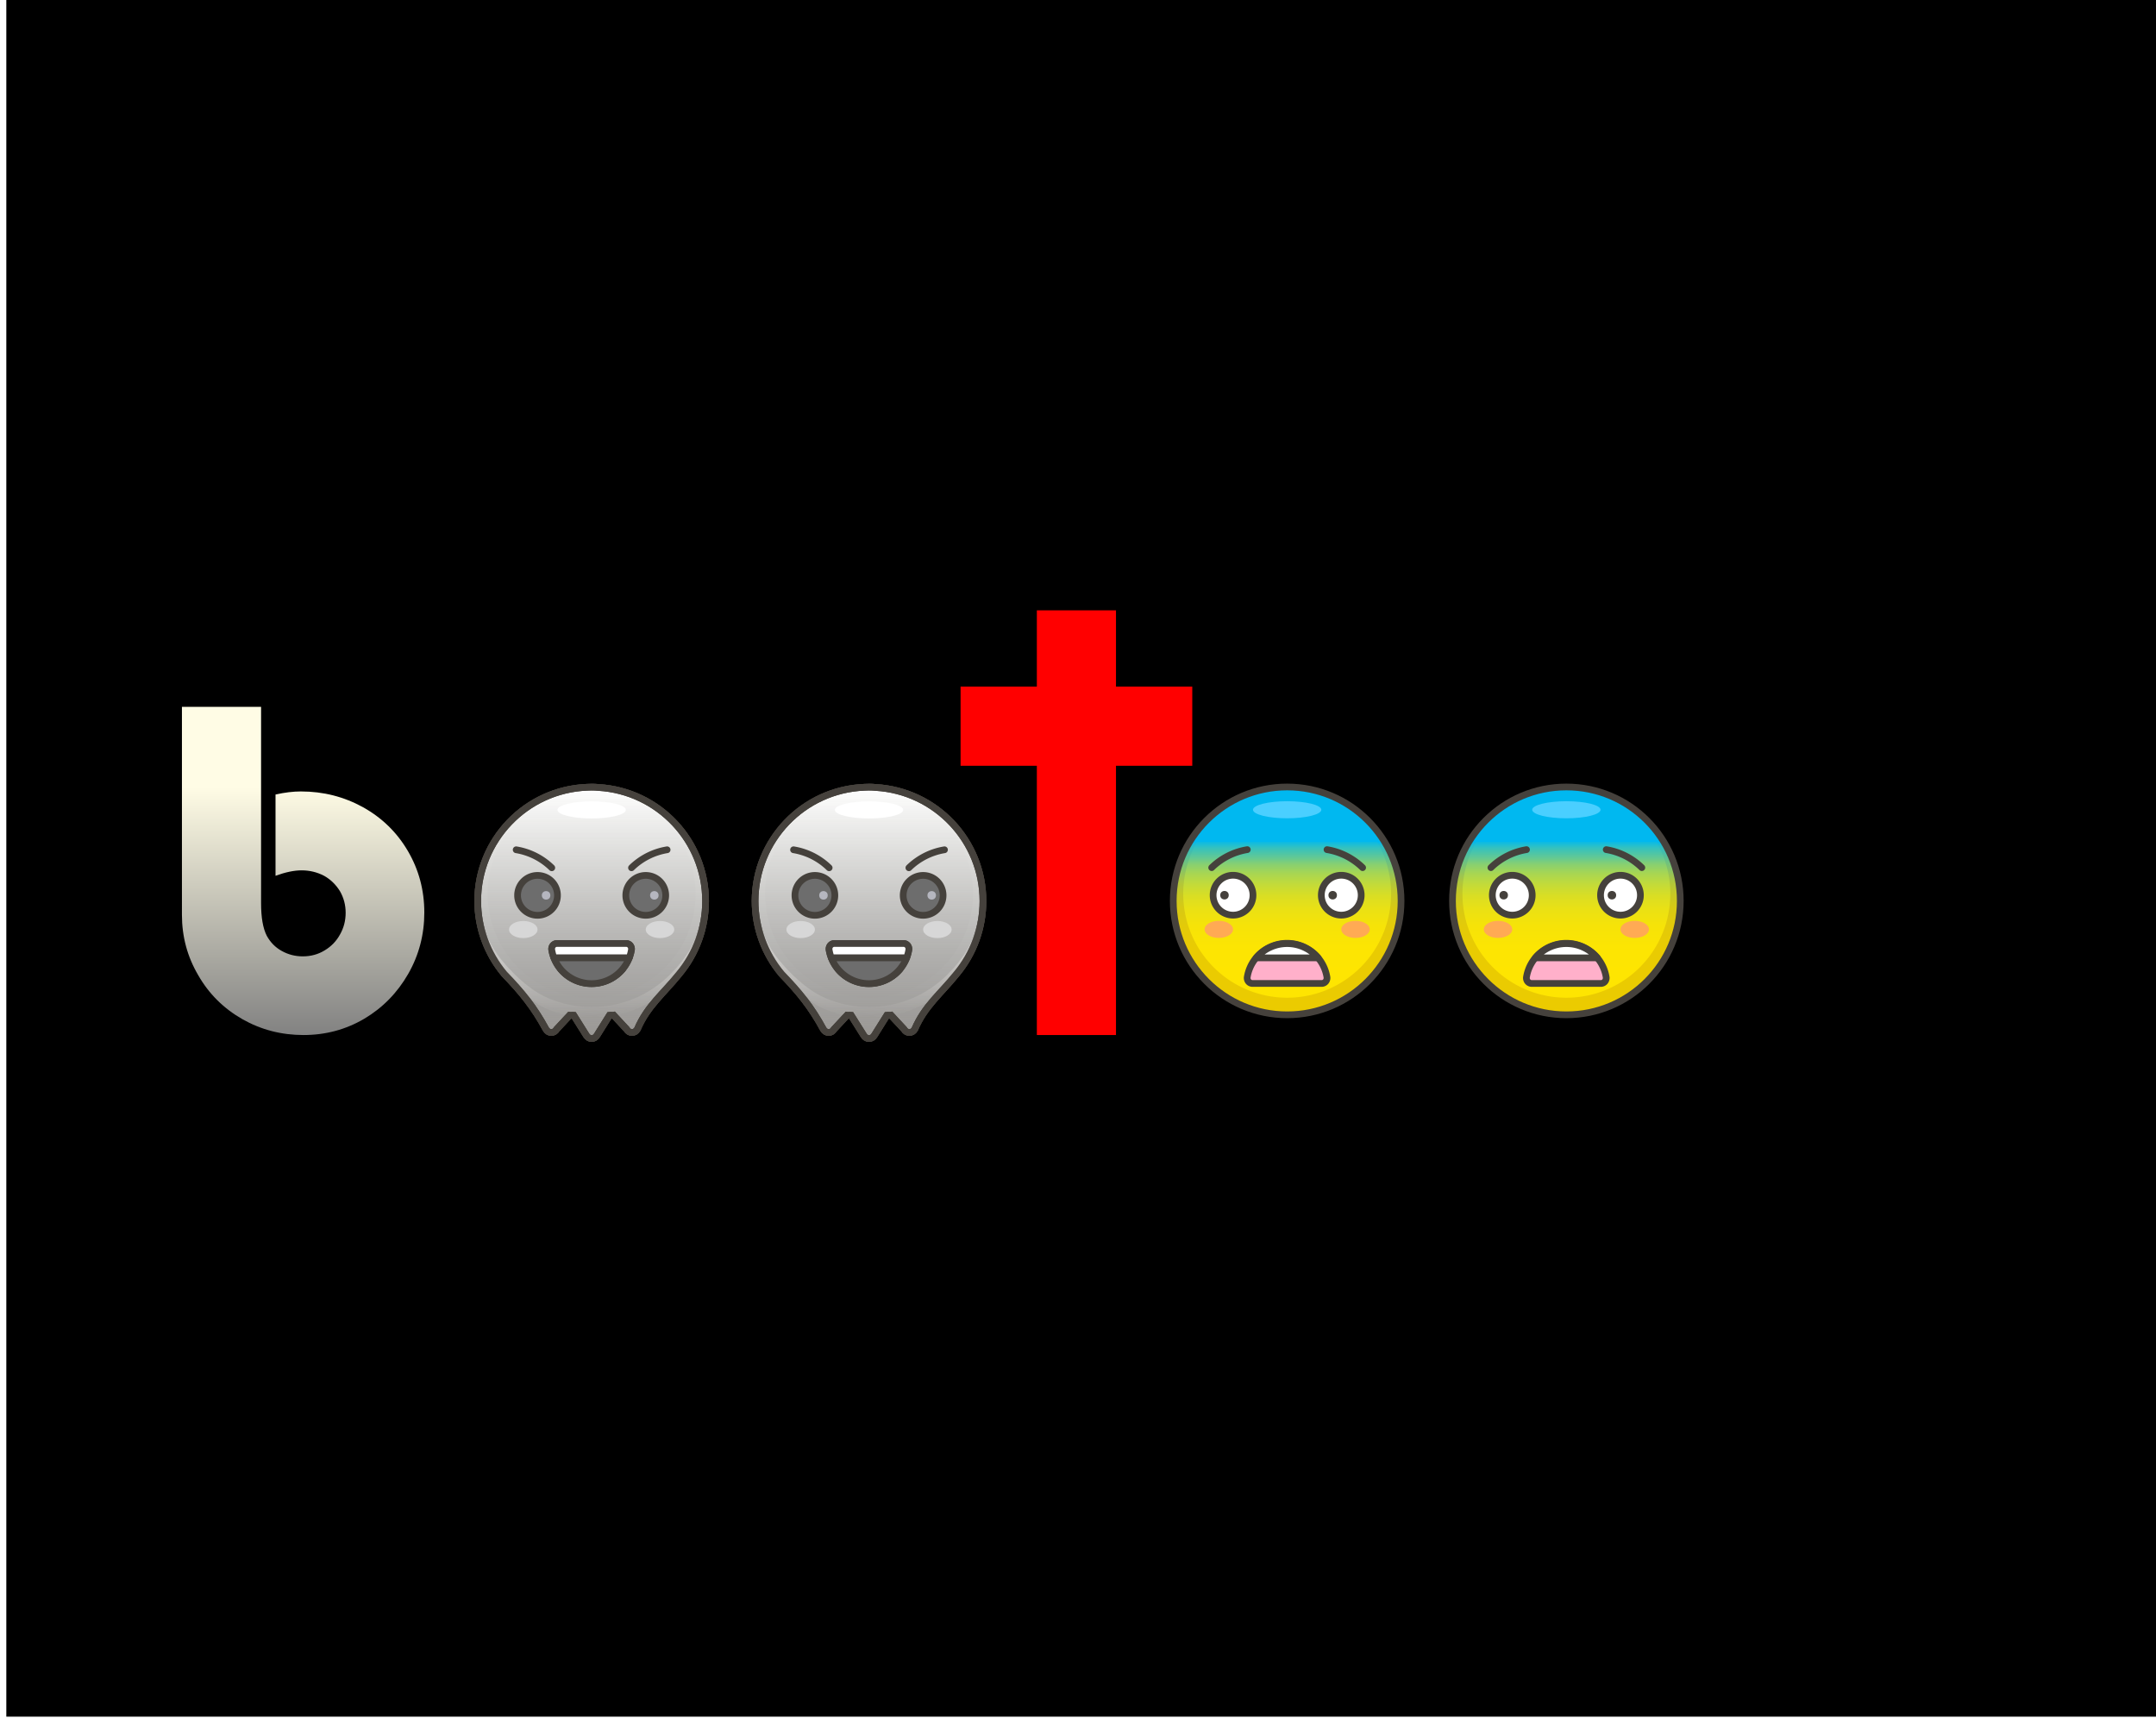 <?xml version="1.0" encoding="UTF-8" standalone="no"?>
<svg
   xmlns:dc="http://purl.org/dc/elements/1.1/"
   xmlns:cc="http://creativecommons.org/ns#"
   xmlns:rdf="http://www.w3.org/1999/02/22-rdf-syntax-ns#"
   xmlns:svg="http://www.w3.org/2000/svg"
   xmlns="http://www.w3.org/2000/svg"
   xmlns:xlink="http://www.w3.org/1999/xlink"
   xmlns:sodipodi="http://sodipodi.sourceforge.net/DTD/sodipodi-0.dtd"
   xmlns:inkscape="http://www.inkscape.org/namespaces/inkscape"
   viewBox="0 0 1280 1024"
   version="1.1"
   id="svg86"
   sodipodi:docname="bootoob_poster.svg"
   inkscape:version="0.92.4 (5da689c313, 2019-01-14)"
   inkscape:export-filename="C:\Users\jarod\Documents\GitHub\HS_dev_site\art\svg\bootoob_poster.png"
   inkscape:export-xdpi="300"
   inkscape:export-ydpi="300"
   width="1280"
   height="1024">
  <sodipodi:namedview
     pagecolor="#ffffff"
     bordercolor="#666666"
     borderopacity="1"
     objecttolerance="10"
     gridtolerance="10"
     guidetolerance="10"
     inkscape:pageopacity="0"
     inkscape:pageshadow="2"
     inkscape:window-width="1600"
     inkscape:window-height="837"
     id="namedview88"
     showgrid="false"
     inkscape:zoom="1.0660694"
     inkscape:cx="681.8139"
     inkscape:cy="498.40679"
     inkscape:window-x="-8"
     inkscape:window-y="-8"
     inkscape:window-maximized="1"
     inkscape:current-layer="layer1"
     inkscape:snap-smooth-nodes="true"
     inkscape:object-paths="true"
     inkscape:snap-intersection-paths="true"
     inkscape:snap-global="false" />
  <defs
     id="defs52">
    <linearGradient
       id="linearGradient4126"
       inkscape:collect="always">
      <stop
         id="stop4122"
         offset="0"
         style="stop-color:#ffffff;stop-opacity:1" />
      <stop
         id="stop4124"
         offset="1"
         style="stop-color:#808080;stop-opacity:0.502" />
    </linearGradient>
    <linearGradient
       id="linearGradient4120"
       inkscape:collect="always">
      <stop
         id="stop4116"
         offset="0"
         style="stop-color:#ffffff;stop-opacity:1" />
      <stop
         id="stop4118"
         offset="1"
         style="stop-color:#808080;stop-opacity:0.502" />
    </linearGradient>
    <linearGradient
       id="linearGradient4108"
       inkscape:collect="always">
      <stop
         id="stop4104"
         offset="0"
         style="stop-color:#fffce5;stop-opacity:1" />
      <stop
         id="stop4106"
         offset="1"
         style="stop-color:#808080;stop-opacity:1" />
    </linearGradient>
    <linearGradient
       inkscape:collect="always"
       id="linearGradient2920">
      <stop
         style="stop-color:#dedcd9;stop-opacity:1;"
         offset="0"
         id="stop2916" />
      <stop
         style="stop-color:#dedcd9;stop-opacity:0;"
         offset="1"
         id="stop2918" />
    </linearGradient>
    <linearGradient
       inkscape:collect="always"
       id="linearGradient1984">
      <stop
         style="stop-color:#fffce5;stop-opacity:1"
         offset="0"
         id="stop1980" />
      <stop
         style="stop-color:#c4c4c4;stop-opacity:0"
         offset="1"
         id="stop1982" />
    </linearGradient>
    <style
       id="style2">.cls-4{fill:none}.cls-4,.cls-7{stroke:#45413c;stroke-linecap:round;stroke-linejoin:round}.cls-6{fill:#ffaa54}.cls-7{fill:#fff}</style>
    <linearGradient
       id="linear-gradient"
       x1="24"
       y1="41.5"
       x2="24"
       y2="1.5"
       gradientUnits="userSpaceOnUse">
      <stop
         offset="0"
         stop-color="#ffe500"
         id="stop4" />
      <stop
         offset=".28"
         stop-color="#fde502"
         id="stop6" />
      <stop
         offset=".39"
         stop-color="#f6e308"
         id="stop8" />
      <stop
         offset=".46"
         stop-color="#ebe113"
         id="stop10" />
      <stop
         offset=".52"
         stop-color="#dade23"
         id="stop12" />
      <stop
         offset=".57"
         stop-color="#c4db38"
         id="stop14" />
      <stop
         offset=".62"
         stop-color="#a8d652"
         id="stop16" />
      <stop
         offset=".66"
         stop-color="#88d070"
         id="stop18" />
      <stop
         offset=".69"
         stop-color="#62c994"
         id="stop20" />
      <stop
         offset=".73"
         stop-color="#37c2bc"
         id="stop22" />
      <stop
         offset=".76"
         stop-color="#09bae7"
         id="stop24" />
      <stop
         offset=".76"
         stop-color="#00b8f0"
         id="stop26" />
    </linearGradient>
    <linearGradient
       id="linear-gradient-2"
       x1="24"
       y1="41.5"
       x2="24"
       y2="1.5"
       gradientUnits="userSpaceOnUse">
      <stop
         offset="0"
         stop-color="#ebcb00"
         id="stop29" />
      <stop
         offset=".29"
         stop-color="#e9cb02"
         id="stop31" />
      <stop
         offset=".39"
         stop-color="#e3ca09"
         id="stop33" />
      <stop
         offset=".47"
         stop-color="#d7c914"
         id="stop35" />
      <stop
         offset=".53"
         stop-color="#c6c825"
         id="stop37" />
      <stop
         offset=".58"
         stop-color="#b1c63b"
         id="stop39" />
      <stop
         offset=".62"
         stop-color="#96c457"
         id="stop41" />
      <stop
         offset=".66"
         stop-color="#76c277"
         id="stop43" />
      <stop
         offset=".7"
         stop-color="#51bf9d"
         id="stop45" />
      <stop
         offset=".74"
         stop-color="#29bbc6"
         id="stop47" />
      <stop
         offset=".76"
         stop-color="#00b8f0"
         id="stop49" />
    </linearGradient>
    <linearGradient
       gradientTransform="translate(-413.766,-361.533)"
       inkscape:collect="always"
       xlink:href="#linearGradient1984"
       id="linearGradient1986-1"
       x1="493.531"
       y1="361.533"
       x2="493.531"
       y2="521.064"
       gradientUnits="userSpaceOnUse" />
    <linearGradient
       inkscape:collect="always"
       xlink:href="#linearGradient1984"
       id="linearGradient2283"
       gradientUnits="userSpaceOnUse"
       x1="493.531"
       y1="361.533"
       x2="493.531"
       y2="537.561" />
    <linearGradient
       id="linear-gradient-7"
       x1="24"
       y1="41.5"
       x2="24"
       y2="1.5"
       gradientUnits="userSpaceOnUse">
      <stop
         offset="0"
         stop-color="#ffe500"
         id="stop4-8" />
      <stop
         offset=".28"
         stop-color="#fde502"
         id="stop6-5" />
      <stop
         offset=".39"
         stop-color="#f6e308"
         id="stop8-0" />
      <stop
         offset=".46"
         stop-color="#ebe113"
         id="stop10-6" />
      <stop
         offset=".52"
         stop-color="#dade23"
         id="stop12-3" />
      <stop
         offset=".57"
         stop-color="#c4db38"
         id="stop14-0" />
      <stop
         offset=".62"
         stop-color="#a8d652"
         id="stop16-2" />
      <stop
         offset=".66"
         stop-color="#88d070"
         id="stop18-7" />
      <stop
         offset=".69"
         stop-color="#62c994"
         id="stop20-9" />
      <stop
         offset=".73"
         stop-color="#37c2bc"
         id="stop22-4" />
      <stop
         offset=".76"
         stop-color="#09bae7"
         id="stop24-6" />
      <stop
         offset=".76"
         stop-color="#00b8f0"
         id="stop26-9" />
    </linearGradient>
    <linearGradient
       id="linear-gradient-2-9"
       x1="24"
       y1="41.5"
       x2="24"
       y2="1.5"
       gradientUnits="userSpaceOnUse">
      <stop
         offset="0"
         stop-color="#ebcb00"
         id="stop29-6" />
      <stop
         offset=".29"
         stop-color="#e9cb02"
         id="stop31-1" />
      <stop
         offset=".39"
         stop-color="#e3ca09"
         id="stop33-4" />
      <stop
         offset=".47"
         stop-color="#d7c914"
         id="stop35-1" />
      <stop
         offset=".53"
         stop-color="#c6c825"
         id="stop37-6" />
      <stop
         offset=".58"
         stop-color="#b1c63b"
         id="stop39-4" />
      <stop
         offset=".62"
         stop-color="#96c457"
         id="stop41-2" />
      <stop
         offset=".66"
         stop-color="#76c277"
         id="stop43-6" />
      <stop
         offset=".7"
         stop-color="#51bf9d"
         id="stop45-8" />
      <stop
         offset=".74"
         stop-color="#29bbc6"
         id="stop47-3" />
      <stop
         offset=".76"
         stop-color="#00b8f0"
         id="stop49-9" />
    </linearGradient>
    <linearGradient
       inkscape:collect="always"
       xlink:href="#linear-gradient-2-9"
       id="linearGradient1017"
       gradientUnits="userSpaceOnUse"
       x1="24"
       y1="41.5"
       x2="24"
       y2="1.5"
       gradientTransform="matrix(3.381,0,0,3.381,848.794,462.096)" />
    <linearGradient
       inkscape:collect="always"
       xlink:href="#linear-gradient-7"
       id="linearGradient1015"
       gradientUnits="userSpaceOnUse"
       x1="24"
       y1="41.5"
       x2="24"
       y2="1.5"
       gradientTransform="matrix(3.381,0,0,3.381,848.794,462.096)" />
    <linearGradient
       inkscape:collect="always"
       xlink:href="#linear-gradient-2-9"
       id="linearGradient1021"
       gradientUnits="userSpaceOnUse"
       x1="24"
       y1="41.5"
       x2="24"
       y2="1.5"
       gradientTransform="matrix(3.381,0,0,3.381,683.025,462.096)" />
    <linearGradient
       inkscape:collect="always"
       xlink:href="#linear-gradient-7"
       id="linearGradient1019"
       gradientUnits="userSpaceOnUse"
       x1="24"
       y1="41.5"
       x2="24"
       y2="1.5"
       gradientTransform="matrix(3.381,0,0,3.381,683.025,462.096)" />
    <linearGradient
       inkscape:collect="always"
       xlink:href="#linearGradient1984"
       id="linearGradient3237"
       gradientUnits="userSpaceOnUse"
       x1="493.531"
       y1="361.533"
       x2="493.531"
       y2="521.064" />
    <linearGradient
       inkscape:collect="always"
       xlink:href="#linearGradient1984"
       id="linearGradient3239"
       gradientUnits="userSpaceOnUse"
       x1="493.531"
       y1="361.533"
       x2="493.531"
       y2="521.064" />
    <linearGradient
       inkscape:collect="always"
       xlink:href="#linearGradient4126"
       id="linearGradient3241"
       gradientUnits="userSpaceOnUse"
       x1="493.531"
       y1="361.533"
       x2="493.531"
       y2="537.561" />
    <linearGradient
       inkscape:collect="always"
       xlink:href="#linearGradient2920"
       id="linearGradient3243"
       gradientUnits="userSpaceOnUse"
       x1="492.317"
       y1="481.182"
       x2="493.531"
       y2="523.059" />
    <linearGradient
       inkscape:collect="always"
       xlink:href="#linearGradient1984"
       id="linearGradient3329"
       gradientUnits="userSpaceOnUse"
       x1="493.531"
       y1="361.533"
       x2="493.531"
       y2="521.064" />
    <linearGradient
       inkscape:collect="always"
       xlink:href="#linearGradient1984"
       id="linearGradient3331"
       gradientUnits="userSpaceOnUse"
       x1="493.531"
       y1="361.533"
       x2="493.531"
       y2="521.064" />
    <linearGradient
       inkscape:collect="always"
       xlink:href="#linearGradient4120"
       id="linearGradient3333"
       gradientUnits="userSpaceOnUse"
       x1="493.531"
       y1="361.533"
       x2="493.531"
       y2="537.561" />
    <linearGradient
       inkscape:collect="always"
       xlink:href="#linearGradient2920"
       id="linearGradient3335"
       gradientUnits="userSpaceOnUse"
       x1="492.317"
       y1="481.182"
       x2="493.531"
       y2="523.059" />
    <linearGradient
       gradientTransform="matrix(0.848,0,0,0.848,-235.261,160.664)"
       inkscape:collect="always"
       xlink:href="#linearGradient4108"
       id="linearGradient3333-6"
       gradientUnits="userSpaceOnUse"
       x1="493.531"
       y1="361.533"
       x2="493.531"
       y2="537.561" />
    <linearGradient
       gradientTransform="matrix(0.848,0,0,0.848,-348.791,-304.509)"
       inkscape:collect="always"
       xlink:href="#linearGradient1984"
       id="linearGradient3333-6-6"
       gradientUnits="userSpaceOnUse"
       x1="493.531"
       y1="361.533"
       x2="493.531"
       y2="537.561" />
    <linearGradient
       inkscape:collect="always"
       xlink:href="#linear-gradient-7"
       id="linearGradient1015-4"
       gradientUnits="userSpaceOnUse"
       x1="24"
       y1="41.5"
       x2="24"
       y2="1.5"
       gradientTransform="matrix(3.381,0,0,3.381,-13.525,-5.072)" />
    <filter
       inkscape:label="Combined Lighting"
       inkscape:menu="Bevels"
       inkscape:menu-tooltip="Basic specular bevel to use for building textures"
       style="color-interpolation-filters:sRGB;"
       id="filter4254">
      <feGaussianBlur
         stdDeviation="6"
         in="SourceGraphic"
         result="result0"
         id="feGaussianBlur4236" />
      <feDiffuseLighting
         lighting-color="rgb(255,255,255)"
         diffuseConstant="1"
         surfaceScale="4"
         result="result5"
         id="feDiffuseLighting4240">
        <feDistantLight
           elevation="45"
           azimuth="235"
           id="feDistantLight4238" />
      </feDiffuseLighting>
      <feComposite
         k1="1.4"
         in2="SourceGraphic"
         in="result5"
         result="fbSourceGraphic"
         operator="arithmetic"
         id="feComposite4242" />
      <feGaussianBlur
         result="result0"
         in="fbSourceGraphic"
         stdDeviation="6"
         id="feGaussianBlur4244" />
      <feSpecularLighting
         specularExponent="25"
         specularConstant="1"
         surfaceScale="4"
         lighting-color="rgb(255,255,255)"
         result="result1"
         in="result0"
         id="feSpecularLighting4248">
        <feDistantLight
           azimuth="235"
           elevation="45"
           id="feDistantLight4246" />
      </feSpecularLighting>
      <feComposite
         k3="1"
         k2="1"
         operator="arithmetic"
         in="fbSourceGraphic"
         in2="result1"
         result="result4"
         id="feComposite4250" />
      <feComposite
         operator="in"
         result="result2"
         in2="SourceGraphic"
         in="result4"
         id="feComposite4252" />
    </filter>
    <filter
       inkscape:label="Combined Lighting"
       inkscape:menu="Bevels"
       inkscape:menu-tooltip="Basic specular bevel to use for building textures"
       style="color-interpolation-filters:sRGB;"
       id="filter4274">
      <feGaussianBlur
         stdDeviation="6"
         in="SourceGraphic"
         result="result0"
         id="feGaussianBlur4256" />
      <feDiffuseLighting
         lighting-color="rgb(255,255,255)"
         diffuseConstant="1"
         surfaceScale="4"
         result="result5"
         id="feDiffuseLighting4260">
        <feDistantLight
           elevation="45"
           azimuth="235"
           id="feDistantLight4258" />
      </feDiffuseLighting>
      <feComposite
         k1="1.4"
         in2="SourceGraphic"
         in="result5"
         result="fbSourceGraphic"
         operator="arithmetic"
         id="feComposite4262" />
      <feGaussianBlur
         result="result0"
         in="fbSourceGraphic"
         stdDeviation="6"
         id="feGaussianBlur4264" />
      <feSpecularLighting
         specularExponent="25"
         specularConstant="1"
         surfaceScale="4"
         lighting-color="rgb(255,255,255)"
         result="result1"
         in="result0"
         id="feSpecularLighting4268">
        <feDistantLight
           azimuth="235"
           elevation="45"
           id="feDistantLight4266" />
      </feSpecularLighting>
      <feComposite
         k3="1"
         k2="1"
         operator="arithmetic"
         in="fbSourceGraphic"
         in2="result1"
         result="result4"
         id="feComposite4270" />
      <feComposite
         operator="in"
         result="result2"
         in2="SourceGraphic"
         in="result4"
         id="feComposite4272" />
    </filter>
    <filter
       inkscape:label="Combined Lighting"
       inkscape:menu="Bevels"
       inkscape:menu-tooltip="Basic specular bevel to use for building textures"
       style="color-interpolation-filters:sRGB;"
       id="filter4294">
      <feGaussianBlur
         stdDeviation="6"
         in="SourceGraphic"
         result="result0"
         id="feGaussianBlur4276" />
      <feDiffuseLighting
         lighting-color="rgb(255,255,255)"
         diffuseConstant="1"
         surfaceScale="4"
         result="result5"
         id="feDiffuseLighting4280">
        <feDistantLight
           elevation="45"
           azimuth="235"
           id="feDistantLight4278" />
      </feDiffuseLighting>
      <feComposite
         k1="1.4"
         in2="SourceGraphic"
         in="result5"
         result="fbSourceGraphic"
         operator="arithmetic"
         id="feComposite4282" />
      <feGaussianBlur
         result="result0"
         in="fbSourceGraphic"
         stdDeviation="6"
         id="feGaussianBlur4284" />
      <feSpecularLighting
         specularExponent="25"
         specularConstant="1"
         surfaceScale="4"
         lighting-color="rgb(255,255,255)"
         result="result1"
         in="result0"
         id="feSpecularLighting4288">
        <feDistantLight
           azimuth="235"
           elevation="45"
           id="feDistantLight4286" />
      </feSpecularLighting>
      <feComposite
         k3="1"
         k2="1"
         operator="arithmetic"
         in="fbSourceGraphic"
         in2="result1"
         result="result4"
         id="feComposite4290" />
      <feComposite
         operator="in"
         result="result2"
         in2="SourceGraphic"
         in="result4"
         id="feComposite4292" />
    </filter>
    <filter
       inkscape:label="Combined Lighting"
       inkscape:menu="Bevels"
       inkscape:menu-tooltip="Basic specular bevel to use for building textures"
       style="color-interpolation-filters:sRGB;"
       id="filter4635">
      <feGaussianBlur
         stdDeviation="6"
         in="SourceGraphic"
         result="result0"
         id="feGaussianBlur4617" />
      <feDiffuseLighting
         lighting-color="rgb(255,255,255)"
         diffuseConstant="1"
         surfaceScale="4"
         result="result5"
         id="feDiffuseLighting4621">
        <feDistantLight
           elevation="45"
           azimuth="235"
           id="feDistantLight4619" />
      </feDiffuseLighting>
      <feComposite
         k1="1.4"
         in2="SourceGraphic"
         in="result5"
         result="fbSourceGraphic"
         operator="arithmetic"
         id="feComposite4623" />
      <feGaussianBlur
         result="result0"
         in="fbSourceGraphic"
         stdDeviation="6"
         id="feGaussianBlur4625" />
      <feSpecularLighting
         specularExponent="25"
         specularConstant="1"
         surfaceScale="4"
         lighting-color="rgb(255,255,255)"
         result="result1"
         in="result0"
         id="feSpecularLighting4629">
        <feDistantLight
           azimuth="235"
           elevation="45"
           id="feDistantLight4627" />
      </feSpecularLighting>
      <feComposite
         k3="1"
         k2="1"
         operator="arithmetic"
         in="fbSourceGraphic"
         in2="result1"
         result="result4"
         id="feComposite4631" />
      <feComposite
         operator="in"
         result="result2"
         in2="SourceGraphic"
         in="result4"
         id="feComposite4633" />
    </filter>
    <filter
       inkscape:label="Combined Lighting"
       inkscape:menu="Bevels"
       inkscape:menu-tooltip="Basic specular bevel to use for building textures"
       style="color-interpolation-filters:sRGB;"
       id="filter4655">
      <feGaussianBlur
         stdDeviation="6"
         in="SourceGraphic"
         result="result0"
         id="feGaussianBlur4637" />
      <feDiffuseLighting
         lighting-color="rgb(255,255,255)"
         diffuseConstant="1"
         surfaceScale="4"
         result="result5"
         id="feDiffuseLighting4641">
        <feDistantLight
           elevation="45"
           azimuth="235"
           id="feDistantLight4639" />
      </feDiffuseLighting>
      <feComposite
         k1="1.4"
         in2="SourceGraphic"
         in="result5"
         result="fbSourceGraphic"
         operator="arithmetic"
         id="feComposite4643" />
      <feGaussianBlur
         result="result0"
         in="fbSourceGraphic"
         stdDeviation="6"
         id="feGaussianBlur4645" />
      <feSpecularLighting
         specularExponent="25"
         specularConstant="1"
         surfaceScale="4"
         lighting-color="rgb(255,255,255)"
         result="result1"
         in="result0"
         id="feSpecularLighting4649">
        <feDistantLight
           azimuth="235"
           elevation="45"
           id="feDistantLight4647" />
      </feSpecularLighting>
      <feComposite
         k3="1"
         k2="1"
         operator="arithmetic"
         in="fbSourceGraphic"
         in2="result1"
         result="result4"
         id="feComposite4651" />
      <feComposite
         operator="in"
         result="result2"
         in2="SourceGraphic"
         in="result4"
         id="feComposite4653" />
    </filter>
    <filter
       inkscape:label="Combined Lighting"
       inkscape:menu="Bevels"
       inkscape:menu-tooltip="Basic specular bevel to use for building textures"
       style="color-interpolation-filters:sRGB;"
       id="filter4675">
      <feGaussianBlur
         stdDeviation="6"
         in="SourceGraphic"
         result="result0"
         id="feGaussianBlur4657" />
      <feDiffuseLighting
         lighting-color="rgb(255,255,255)"
         diffuseConstant="1"
         surfaceScale="4"
         result="result5"
         id="feDiffuseLighting4661">
        <feDistantLight
           elevation="45"
           azimuth="235"
           id="feDistantLight4659" />
      </feDiffuseLighting>
      <feComposite
         k1="1.4"
         in2="SourceGraphic"
         in="result5"
         result="fbSourceGraphic"
         operator="arithmetic"
         id="feComposite4663" />
      <feGaussianBlur
         result="result0"
         in="fbSourceGraphic"
         stdDeviation="6"
         id="feGaussianBlur4665" />
      <feSpecularLighting
         specularExponent="25"
         specularConstant="1"
         surfaceScale="4"
         lighting-color="rgb(255,255,255)"
         result="result1"
         in="result0"
         id="feSpecularLighting4669">
        <feDistantLight
           azimuth="235"
           elevation="45"
           id="feDistantLight4667" />
      </feSpecularLighting>
      <feComposite
         k3="1"
         k2="1"
         operator="arithmetic"
         in="fbSourceGraphic"
         in2="result1"
         result="result4"
         id="feComposite4671" />
      <feComposite
         operator="in"
         result="result2"
         in2="SourceGraphic"
         in="result4"
         id="feComposite4673" />
    </filter>
    <filter
       inkscape:label="Combined Lighting"
       inkscape:menu="Bevels"
       inkscape:menu-tooltip="Basic specular bevel to use for building textures"
       style="color-interpolation-filters:sRGB;"
       id="filter4695">
      <feGaussianBlur
         stdDeviation="6"
         in="SourceGraphic"
         result="result0"
         id="feGaussianBlur4677" />
      <feDiffuseLighting
         lighting-color="rgb(255,255,255)"
         diffuseConstant="1"
         surfaceScale="4"
         result="result5"
         id="feDiffuseLighting4681">
        <feDistantLight
           elevation="45"
           azimuth="235"
           id="feDistantLight4679" />
      </feDiffuseLighting>
      <feComposite
         k1="1.4"
         in2="SourceGraphic"
         in="result5"
         result="fbSourceGraphic"
         operator="arithmetic"
         id="feComposite4683" />
      <feGaussianBlur
         result="result0"
         in="fbSourceGraphic"
         stdDeviation="6"
         id="feGaussianBlur4685" />
      <feSpecularLighting
         specularExponent="25"
         specularConstant="1"
         surfaceScale="4"
         lighting-color="rgb(255,255,255)"
         result="result1"
         in="result0"
         id="feSpecularLighting4689">
        <feDistantLight
           azimuth="235"
           elevation="45"
           id="feDistantLight4687" />
      </feSpecularLighting>
      <feComposite
         k3="1"
         k2="1"
         operator="arithmetic"
         in="fbSourceGraphic"
         in2="result1"
         result="result4"
         id="feComposite4691" />
      <feComposite
         operator="in"
         result="result2"
         in2="SourceGraphic"
         in="result4"
         id="feComposite4693" />
    </filter>
  </defs>
  <path
     sodipodi:nodetypes="ccccc"
     inkscape:connector-curvature="0"
     id="path1844-7"
     d="m 2195.351,-467.82 h -229.796 v 55.416 h 229.796 z"
     style="font-style:normal;font-variant:normal;font-weight:normal;font-stretch:normal;font-size:186.667px;line-height:1;font-family:'Pump Demi Bold LET';-inkscape-font-specification:'Pump Demi Bold LET';letter-spacing:0px;word-spacing:0px;fill:#45413c;fill-opacity:1;stroke:none;stroke-width:1.82" />
  <g
     inkscape:groupmode="layer"
     id="layer1"
     inkscape:label="BG">
    <path
       sodipodi:nodetypes="ccccc"
       inkscape:connector-curvature="0"
       id="path1844-7-4"
       d="M 1283.752,-4.952 H 3.752 V 1019.048 H 1283.752 Z"
       style="font-style:normal;font-variant:normal;font-weight:normal;font-stretch:normal;font-size:186.667px;line-height:1;font-family:'Pump Demi Bold LET';-inkscape-font-specification:'Pump Demi Bold LET';letter-spacing:0px;word-spacing:0px;fill:#000000;fill-opacity:1;stroke:none;stroke-width:18.468" />
  </g>
  <g
     inkscape:groupmode="layer"
     id="layer2"
     inkscape:label="Logo">
    <circle
       class="cls-4"
       cx="763.052"
       cy="534.792"
       r="67.624"
       id="circle3621"
       style="fill:#ac9393;fill-opacity:1;stroke:none;stroke-width:40;stroke-linecap:round;stroke-linejoin:round;stroke-miterlimit:4;stroke-dasharray:none" />
    <circle
       style="fill:#ac9393;fill-opacity:1;stroke:none;stroke-width:40;stroke-linecap:round;stroke-linejoin:round;stroke-miterlimit:4;stroke-dasharray:none"
       id="circle60-6"
       r="67.624"
       cy="534.792"
       cx="350.056"
       class="cls-4" />
    <circle
       class="cls-4"
       cx="516.948"
       cy="534.792"
       r="67.624"
       id="circle3619"
       style="fill:#ac9393;fill-opacity:1;stroke:none;stroke-width:40;stroke-linecap:round;stroke-linejoin:round;stroke-miterlimit:4;stroke-dasharray:none" />
    <circle
       style="fill:#ac9393;fill-opacity:1;stroke:none;stroke-width:40;stroke-linecap:round;stroke-linejoin:round;stroke-miterlimit:4;stroke-dasharray:none"
       id="circle3623"
       r="67.624"
       cy="534.792"
       cx="929.943"
       class="cls-4" />
    <g
       id="g3327"
       transform="matrix(0.848,0,0,0.848,-67.261,160.664)"
       style="stroke-width:1.18;filter:url(#filter4695)">
      <path
         style="opacity:1;vector-effect:none;fill:#b6b2ac;fill-opacity:1;stroke:#45413c;stroke-width:4.704;stroke-linecap:butt;stroke-linejoin:miter;stroke-miterlimit:4;stroke-dasharray:none;stroke-dashoffset:0;stroke-opacity:1"
         d="m 493.531,361.533 c -1.108,0 -2.209,0.041 -3.303,0.117 -42.713,1.77 -76.437,36.899 -76.463,79.648 0.027,18.666 6.599,36.731 18.572,51.051 12.364,12.775 20.808,23.22 29.184,38.646 1.777,3.092 5.756,3.092 7.533,0 l 9.037,-9.705 c 0.96,0.163 1.923,-0.176 2.889,-0.049 l 8.785,14 c 0.889,1.546 2.327,2.319 3.766,2.319 1.438,0 2.877,-0.773 3.766,-2.319 l 8.752,-14 c 0.968,-0.163 1.933,0.199 2.895,0 l 9.064,9.754 c 1.777,3.092 5.756,3.092 7.533,0 6.978,-16.25 18.225,-24.941 29.184,-38.554 11.993,-14.344 18.567,-32.445 18.572,-51.143 -0.051,-42.173 -32.923,-77.019 -75.021,-79.527 -1.566,-0.157 -3.148,-0.238 -4.744,-0.238 z"
         id="path3438"
         inkscape:connector-curvature="0"
         sodipodi:nodetypes="cccccccccsccccccccsc" />
      <circle
         style="fill:url(#linearGradient3329);fill-opacity:1;stroke-width:4.704"
         id="circle3285"
         r="79.766"
         cy="441.299"
         cx="493.531" />
      <path
         style="opacity:1;vector-effect:none;fill:url(#linearGradient3331);fill-opacity:1;stroke-width:4.704;stroke-linecap:butt;stroke-linejoin:miter;stroke-miterlimit:4;stroke-dasharray:none;stroke-dashoffset:0;stroke-opacity:1"
         inkscape:connector-curvature="0"
         id="path3287"
         d="m 493.531,361.533 a 79.766,79.766 0 1 0 79.766,79.766 79.766,79.766 0 0 0 -79.766,-79.766 z m 0,147.566 a 72.786,72.786 0 1 1 72.786,-72.786 72.786,72.786 0 0 1 -72.786,72.786 z" />
      <path
         style="opacity:1;vector-effect:none;fill:url(#linearGradient3333);fill-opacity:1;stroke:#45413c;stroke-width:4.704;stroke-linecap:butt;stroke-linejoin:miter;stroke-miterlimit:4;stroke-dasharray:none;stroke-dashoffset:0;stroke-opacity:1"
         d="m 493.531,361.533 c -1.108,0 -2.209,0.041 -3.303,0.117 -42.713,1.77 -76.437,36.899 -76.463,79.648 0.027,18.666 6.599,36.731 18.572,51.051 12.364,12.775 20.808,23.22 29.184,38.646 1.777,3.092 5.756,3.092 7.533,0 l 9.037,-9.705 c 0.96,0.163 1.923,-0.176 2.889,-0.049 l 8.785,14 c 0.889,1.546 2.327,2.319 3.766,2.319 1.438,0 2.877,-0.773 3.766,-2.319 l 8.752,-14 c 0.968,-0.163 1.933,0.199 2.895,0 l 9.064,9.754 c 1.777,3.092 5.756,3.092 7.533,0 6.978,-16.25 18.225,-24.941 29.184,-38.554 11.993,-14.344 18.567,-32.445 18.572,-51.143 -0.051,-42.173 -32.923,-77.019 -75.021,-79.527 -1.566,-0.157 -3.148,-0.238 -4.744,-0.238 z"
         id="path3289"
         inkscape:connector-curvature="0"
         sodipodi:nodetypes="cccccccccsccccccccsc" />
      <ellipse
         cx="493.531"
         cy="377.486"
         rx="23.93"
         ry="5.982"
         id="ellipse3291"
         style="fill:#ffffff;fill-opacity:1;stroke-width:4.704" />
      <path
         class="cls-6"
         d="m 551.361,461.24 c 0,3.31 -4.467,5.982 -9.971,5.982 -5.504,0 -9.971,-2.672 -9.971,-5.982 0,-3.31 4.467,-5.982 9.971,-5.982 5.504,0 9.971,2.672 9.971,5.982 z"
         id="path3293"
         inkscape:connector-curvature="0"
         style="fill:#d7d7d7;fill-opacity:1;stroke-width:4.704" />
      <path
         class="cls-6"
         d="m 435.701,461.24 c 0,3.31 4.467,5.982 9.971,5.982 5.504,0 9.971,-2.672 9.971,-5.982 0,-3.31 -4.467,-5.982 -9.971,-5.982 -5.504,0 -9.971,2.672 -9.971,5.982 z"
         id="path3295"
         inkscape:connector-curvature="0"
         style="fill:#d7d7d7;fill-opacity:1;stroke-width:4.704" />
      <path
         class="cls-4"
         d="m 546.368,405.404 a 46.503,46.503 0 0 0 -24.927,12.603"
         id="path3297"
         inkscape:connector-curvature="0"
         style="fill:none;stroke:#45413c;stroke-width:4.704;stroke-linecap:round;stroke-linejoin:round" />
      <path
         class="cls-4"
         d="m 440.694,405.404 a 46.503,46.503 0 0 1 24.927,12.603"
         id="path3299"
         inkscape:connector-curvature="0"
         style="fill:none;stroke:#45413c;stroke-width:4.704;stroke-linecap:round;stroke-linejoin:round" />
      <path
         class="cls-7"
         d="m 469.602,437.311 a 13.959,13.959 0 1 1 -13.959,-13.959 13.959,13.959 0 0 1 13.959,13.959 z"
         id="path3301"
         inkscape:connector-curvature="0"
         style="fill:#6d6d6d;fill-opacity:1;stroke:#45413c;stroke-width:4.704;stroke-linecap:round;stroke-linejoin:round" />
      <path
         class="cls-7"
         d="m 517.461,437.311 a 13.959,13.959 0 1 0 13.959,-13.959 13.959,13.959 0 0 0 -13.959,13.959 z"
         id="path3303"
         inkscape:connector-curvature="0"
         style="fill:#6d6d6d;fill-opacity:1;stroke:#45413c;stroke-width:4.704;stroke-linecap:round;stroke-linejoin:round" />
      <g
         transform="matrix(1,0,0,-1,0,970.125)"
         id="g3317"
         style="stroke-width:1.18">
        <path
           style="fill:#ffffff;stroke:#45413c;stroke-width:4.704;stroke-linecap:round;stroke-linejoin:round"
           inkscape:connector-curvature="0"
           id="path3305"
           d="m 515.227,481.182 a 28.596,28.596 0 0 0 -43.392,0 z"
           class="cls-7" />
        <g
           id="g3311"
           transform="matrix(3.988,0,0,3.988,397.812,355.551)"
           style="stroke-width:1.18">
          <g
             id="g3309"
             style="stroke-width:1.18">
            <path
               style="fill:#ffb0ca;stroke:#45413c;stroke-width:1.18;stroke-linecap:round;stroke-linejoin:round"
               inkscape:connector-curvature="0"
               id="path3307"
               d="m 30.06,36 a 0.94,0.94 0 0 0 0.71,-0.33 1,1 0 0 0 0.22,-0.76 7.09,7.09 0 0 0 -14,0 1,1 0 0 0 0.22,0.76 0.94,0.94 0 0 0 0.71,0.33 z" />
          </g>
        </g>
        <path
           transform="matrix(1,0,0,-1,-1.1459964e-6,970.125)"
           id="path3313"
           d="m 519.891,480.965 h -52.785 a 28.277,28.277 0 0 0 52.785,0 z"
           style="fill:#6d6d6d;fill-opacity:1;stroke:#45413c;stroke-width:4.704;stroke-linecap:round;stroke-linejoin:round"
           inkscape:connector-curvature="0" />
        <path
           transform="matrix(1,0,0,-1,-1.1459964e-6,970.125)"
           id="path3315"
           d="m 469.283,470.996 a 3.749,3.749 0 0 0 -2.832,1.316 3.988,3.988 0 0 0 -0.877,3.031 28.277,28.277 0 0 0 1.531,5.621 h 52.785 a 28.277,28.277 0 0 0 1.52,-5.621 3.988,3.988 0 0 0 -0.879,-3.031 3.749,3.749 0 0 0 -2.83,-1.316 z"
           style="fill:#ffffff;fill-opacity:1;stroke:#45413c;stroke-width:4.704;stroke-linecap:round;stroke-linejoin:round"
           inkscape:connector-curvature="0" />
      </g>
      <circle
         style="opacity:1;vector-effect:none;fill:#b5b6bf;fill-opacity:1;fill-rule:evenodd;stroke:none;stroke-width:4.704;stroke-linecap:round;stroke-linejoin:round;stroke-miterlimit:4;stroke-dasharray:none;stroke-dashoffset:0;stroke-opacity:1;paint-order:stroke fill markers"
         id="circle3319"
         cx="461.643"
         cy="437.311"
         r="2.976" />
      <circle
         style="opacity:1;vector-effect:none;fill:#b5b6bf;fill-opacity:1;fill-rule:evenodd;stroke:none;stroke-width:4.704;stroke-linecap:round;stroke-linejoin:round;stroke-miterlimit:4;stroke-dasharray:none;stroke-dashoffset:0;stroke-opacity:1;paint-order:stroke fill markers"
         id="circle3321"
         cx="537.42"
         cy="437.311"
         r="2.976" />
      <path
         inkscape:connector-curvature="0"
         style="color:#000000;font-style:normal;font-variant:normal;font-weight:normal;font-stretch:normal;font-size:medium;line-height:normal;font-family:sans-serif;font-variant-ligatures:normal;font-variant-position:normal;font-variant-caps:normal;font-variant-numeric:normal;font-variant-alternates:normal;font-feature-settings:normal;text-indent:0;text-align:start;text-decoration:none;text-decoration-line:none;text-decoration-style:solid;text-decoration-color:#000000;letter-spacing:normal;word-spacing:normal;text-transform:none;writing-mode:lr-tb;direction:ltr;text-orientation:mixed;dominant-baseline:auto;baseline-shift:baseline;text-anchor:start;white-space:normal;shape-padding:0;clip-rule:nonzero;display:inline;overflow:visible;visibility:visible;opacity:0.5;isolation:auto;mix-blend-mode:normal;color-interpolation:sRGB;color-interpolation-filters:linearRGB;solid-color:#000000;solid-opacity:1;vector-effect:none;fill:url(#linearGradient3335);fill-opacity:1;fill-rule:nonzero;stroke:none;stroke-width:4.704;stroke-linecap:round;stroke-linejoin:round;stroke-miterlimit:4;stroke-dasharray:none;stroke-dashoffset:0;stroke-opacity:1;color-rendering:auto;image-rendering:auto;shape-rendering:auto;text-rendering:auto;enable-background:accumulate"
         d="m 412.477,451.805 c 2.403,17.451 10.839,31.304 23.242,43.707 7.397,7.397 16.205,16.983 25.988,21.121 9.783,4.138 20.541,6.426 31.824,6.426 11.283,0 22.043,-2.288 31.826,-6.426 9.783,-4.138 18.59,-10.125 25.986,-17.521 12.46,-12.46 20.919,-28.936 23.277,-47.307 h -4.066 c -2.38,16.321 -10.354,29.209 -22.031,40.887 -7.038,7.038 -15.418,12.733 -24.721,16.668 -9.303,3.935 -19.528,6.111 -30.271,6.111 -10.744,0 -20.969,-2.176 -30.271,-6.111 -9.303,-3.935 -17.683,-10.831 -24.721,-17.869 -11.655,-11.655 -19.62,-23.693 -22.018,-39.686 z"
         id="path3323" />
      <path
         sodipodi:nodetypes="cccccccccsccccccccsc"
         inkscape:connector-curvature="0"
         id="path3325"
         d="m 493.531,361.533 c -1.108,0 -2.209,0.041 -3.303,0.117 -42.713,1.77 -76.437,36.899 -76.463,79.648 0.027,18.666 6.599,36.731 18.572,51.051 12.364,12.775 20.808,23.22 29.184,38.646 1.777,3.092 5.756,3.092 7.533,0 l 9.037,-9.705 c 0.96,0.163 1.923,-0.176 2.889,-0.049 l 8.785,14 c 0.889,1.546 2.327,2.319 3.766,2.319 1.438,0 2.877,-0.773 3.766,-2.319 l 8.752,-14 c 0.968,-0.163 1.933,0.199 2.895,0 l 9.064,9.754 c 1.777,3.092 5.756,3.092 7.533,0 6.978,-16.25 18.225,-24.941 29.184,-38.554 11.993,-14.344 18.567,-32.445 18.572,-51.143 -0.051,-42.173 -32.923,-77.019 -75.021,-79.527 -1.566,-0.157 -3.148,-0.238 -4.744,-0.238 z"
         style="opacity:1;vector-effect:none;fill:none;fill-opacity:1;stroke:#45413c;stroke-width:4.704;stroke-linecap:butt;stroke-linejoin:miter;stroke-miterlimit:4;stroke-dasharray:none;stroke-dashoffset:0;stroke-opacity:1" />
    </g>
    <g
       transform="matrix(0.848,0,0,0.848,97.416,160.664)"
       id="g3125"
       style="stroke-width:1.18">
      <path
         style="opacity:1;vector-effect:none;fill:#b6b2ac;fill-opacity:1;stroke:#45413c;stroke-width:4.704;stroke-linecap:butt;stroke-linejoin:miter;stroke-miterlimit:4;stroke-dasharray:none;stroke-dashoffset:0;stroke-opacity:1"
         d="m 493.531,361.533 c -1.108,0 -2.209,0.041 -3.303,0.117 -42.713,1.77 -76.437,36.899 -76.463,79.648 0.027,18.666 6.599,36.731 18.572,51.051 12.364,12.775 20.808,23.22 29.184,38.646 1.777,3.092 5.756,3.092 7.533,0 l 9.037,-9.705 c 0.96,0.163 1.923,-0.176 2.889,-0.049 l 8.785,14 c 0.889,1.546 2.327,2.319 3.766,2.319 1.438,0 2.877,-0.773 3.766,-2.319 l 8.752,-14 c 0.968,-0.163 1.933,0.199 2.895,0 l 9.064,9.754 c 1.777,3.092 5.756,3.092 7.533,0 6.978,-16.25 18.225,-24.941 29.184,-38.554 11.993,-14.344 18.567,-32.445 18.572,-51.143 -0.051,-42.173 -32.923,-77.019 -75.021,-79.527 -1.566,-0.157 -3.148,-0.238 -4.744,-0.238 z"
         id="path2960-2"
         inkscape:connector-curvature="0"
         sodipodi:nodetypes="cccccccccsccccccccsc" />
      <circle
         cx="493.531"
         cy="441.299"
         r="79.766"
         id="circle2926"
         style="fill:url(#linearGradient3237);fill-opacity:1;stroke-width:4.704" />
      <path
         d="m 493.531,361.533 a 79.766,79.766 0 1 0 79.766,79.766 79.766,79.766 0 0 0 -79.766,-79.766 z m 0,147.566 a 72.786,72.786 0 1 1 72.786,-72.786 72.786,72.786 0 0 1 -72.786,72.786 z"
         id="path2928"
         inkscape:connector-curvature="0"
         style="opacity:1;vector-effect:none;fill:url(#linearGradient3239);fill-opacity:1;stroke-width:4.704;stroke-linecap:butt;stroke-linejoin:miter;stroke-miterlimit:4;stroke-dasharray:none;stroke-dashoffset:0;stroke-opacity:1" />
      <path
         sodipodi:nodetypes="cccccccccsccccccccsc"
         inkscape:connector-curvature="0"
         id="path2930"
         d="m 493.531,361.533 c -1.108,0 -2.209,0.041 -3.303,0.117 -42.713,1.77 -76.437,36.899 -76.463,79.648 0.027,18.666 6.599,36.731 18.572,51.051 12.364,12.775 20.808,23.22 29.184,38.646 1.777,3.092 5.756,3.092 7.533,0 l 9.037,-9.705 c 0.96,0.163 1.923,-0.176 2.889,-0.049 l 8.785,14 c 0.889,1.546 2.327,2.319 3.766,2.319 1.438,0 2.877,-0.773 3.766,-2.319 l 8.752,-14 c 0.968,-0.163 1.933,0.199 2.895,0 l 9.064,9.754 c 1.777,3.092 5.756,3.092 7.533,0 6.978,-16.25 18.225,-24.941 29.184,-38.554 11.993,-14.344 18.567,-32.445 18.572,-51.143 -0.051,-42.173 -32.923,-77.019 -75.021,-79.527 -1.566,-0.157 -3.148,-0.238 -4.744,-0.238 z"
         style="opacity:1;vector-effect:none;fill:url(#linearGradient3241);fill-opacity:1;stroke:#45413c;stroke-width:4.704;stroke-linecap:butt;stroke-linejoin:miter;stroke-miterlimit:4;stroke-dasharray:none;stroke-dashoffset:0;stroke-opacity:1;filter:url(#filter4675)" />
      <ellipse
         style="fill:#ffffff;fill-opacity:1;stroke-width:4.704"
         id="ellipse2932"
         ry="5.982"
         rx="23.93"
         cy="377.486"
         cx="493.531" />
      <path
         style="fill:#d7d7d7;fill-opacity:1;stroke-width:4.704"
         inkscape:connector-curvature="0"
         id="path2934"
         d="m 551.361,461.24 c 0,3.31 -4.467,5.982 -9.971,5.982 -5.504,0 -9.971,-2.672 -9.971,-5.982 0,-3.31 4.467,-5.982 9.971,-5.982 5.504,0 9.971,2.672 9.971,5.982 z"
         class="cls-6" />
      <path
         style="fill:#d7d7d7;fill-opacity:1;stroke-width:4.704"
         inkscape:connector-curvature="0"
         id="path2936"
         d="m 435.701,461.24 c 0,3.31 4.467,5.982 9.971,5.982 5.504,0 9.971,-2.672 9.971,-5.982 0,-3.31 -4.467,-5.982 -9.971,-5.982 -5.504,0 -9.971,2.672 -9.971,5.982 z"
         class="cls-6" />
      <path
         style="fill:none;stroke:#45413c;stroke-width:4.704;stroke-linecap:round;stroke-linejoin:round"
         inkscape:connector-curvature="0"
         id="path2938"
         d="m 546.368,405.404 a 46.503,46.503 0 0 0 -24.927,12.603"
         class="cls-4" />
      <path
         style="fill:none;stroke:#45413c;stroke-width:4.704;stroke-linecap:round;stroke-linejoin:round"
         inkscape:connector-curvature="0"
         id="path2940"
         d="m 440.694,405.404 a 46.503,46.503 0 0 1 24.927,12.603"
         class="cls-4" />
      <path
         style="fill:#6d6d6d;fill-opacity:1;stroke:#45413c;stroke-width:4.704;stroke-linecap:round;stroke-linejoin:round"
         inkscape:connector-curvature="0"
         id="path2942"
         d="m 469.602,437.311 a 13.959,13.959 0 1 1 -13.959,-13.959 13.959,13.959 0 0 1 13.959,13.959 z"
         class="cls-7" />
      <path
         style="fill:#6d6d6d;fill-opacity:1;stroke:#45413c;stroke-width:4.704;stroke-linecap:round;stroke-linejoin:round"
         inkscape:connector-curvature="0"
         id="path2944"
         d="m 517.461,437.311 a 13.959,13.959 0 1 0 13.959,-13.959 13.959,13.959 0 0 0 -13.959,13.959 z"
         class="cls-7" />
      <g
         id="g3249"
         transform="matrix(1,0,0,-1,0,970.125)"
         style="stroke-width:1.18">
        <path
           class="cls-7"
           d="m 515.227,481.182 a 28.596,28.596 0 0 0 -43.392,0 z"
           id="path2952"
           inkscape:connector-curvature="0"
           style="fill:#ffffff;stroke:#45413c;stroke-width:4.704;stroke-linecap:round;stroke-linejoin:round" />
        <g
           transform="matrix(3.988,0,0,3.988,397.812,355.551)"
           id="g2950"
           style="stroke-width:1.18">
          <g
             id="g2948"
             style="stroke-width:1.18">
            <path
               d="m 30.06,36 a 0.94,0.94 0 0 0 0.71,-0.33 1,1 0 0 0 0.22,-0.76 7.09,7.09 0 0 0 -14,0 1,1 0 0 0 0.22,0.76 0.94,0.94 0 0 0 0.71,0.33 z"
               id="path2946"
               inkscape:connector-curvature="0"
               style="fill:#ffb0ca;stroke:#45413c;stroke-width:1.18;stroke-linecap:round;stroke-linejoin:round" />
          </g>
        </g>
        <path
           style="fill:#6d6d6d;fill-opacity:1;stroke:#45413c;stroke-width:4.704;stroke-linecap:round;stroke-linejoin:round"
           d="m 519.891,480.965 h -52.785 a 28.277,28.277 0 0 0 52.785,0 z"
           id="path3281"
           transform="matrix(1,0,0,-1,-1.1459964e-6,970.125)"
           inkscape:connector-curvature="0" />
        <path
           style="fill:#ffffff;fill-opacity:1;stroke:#45413c;stroke-width:4.704;stroke-linecap:round;stroke-linejoin:round"
           d="m 469.283,470.996 a 3.749,3.749 0 0 0 -2.832,1.316 3.988,3.988 0 0 0 -0.877,3.031 28.277,28.277 0 0 0 1.531,5.621 h 52.785 a 28.277,28.277 0 0 0 1.52,-5.621 3.988,3.988 0 0 0 -0.879,-3.031 3.749,3.749 0 0 0 -2.83,-1.316 z"
           id="path3266"
           transform="matrix(1,0,0,-1,-1.1459964e-6,970.125)"
           inkscape:connector-curvature="0" />
      </g>
      <circle
         r="2.976"
         cy="437.311"
         cx="461.643"
         id="circle2954"
         style="opacity:1;vector-effect:none;fill:#b5b6bf;fill-opacity:1;fill-rule:evenodd;stroke:none;stroke-width:4.704;stroke-linecap:round;stroke-linejoin:round;stroke-miterlimit:4;stroke-dasharray:none;stroke-dashoffset:0;stroke-opacity:1;paint-order:stroke fill markers" />
      <circle
         r="2.976"
         cy="437.311"
         cx="537.42"
         id="circle2956"
         style="opacity:1;vector-effect:none;fill:#b5b6bf;fill-opacity:1;fill-rule:evenodd;stroke:none;stroke-width:4.704;stroke-linecap:round;stroke-linejoin:round;stroke-miterlimit:4;stroke-dasharray:none;stroke-dashoffset:0;stroke-opacity:1;paint-order:stroke fill markers" />
      <path
         id="path2958"
         d="m 412.477,451.805 c 2.403,17.451 10.839,31.304 23.242,43.707 7.397,7.397 16.205,16.983 25.988,21.121 9.783,4.138 20.541,6.426 31.824,6.426 11.283,0 22.043,-2.288 31.826,-6.426 9.783,-4.138 18.59,-10.125 25.986,-17.521 12.46,-12.46 20.919,-28.936 23.277,-47.307 h -4.066 c -2.38,16.321 -10.354,29.209 -22.031,40.887 -7.038,7.038 -15.418,12.733 -24.721,16.668 -9.303,3.935 -19.528,6.111 -30.271,6.111 -10.744,0 -20.969,-2.176 -30.271,-6.111 -9.303,-3.935 -17.683,-10.831 -24.721,-17.869 -11.655,-11.655 -19.62,-23.693 -22.018,-39.686 z"
         style="color:#000000;font-style:normal;font-variant:normal;font-weight:normal;font-stretch:normal;font-size:medium;line-height:normal;font-family:sans-serif;font-variant-ligatures:normal;font-variant-position:normal;font-variant-caps:normal;font-variant-numeric:normal;font-variant-alternates:normal;font-feature-settings:normal;text-indent:0;text-align:start;text-decoration:none;text-decoration-line:none;text-decoration-style:solid;text-decoration-color:#000000;letter-spacing:normal;word-spacing:normal;text-transform:none;writing-mode:lr-tb;direction:ltr;text-orientation:mixed;dominant-baseline:auto;baseline-shift:baseline;text-anchor:start;white-space:normal;shape-padding:0;clip-rule:nonzero;display:inline;overflow:visible;visibility:visible;opacity:0.5;isolation:auto;mix-blend-mode:normal;color-interpolation:sRGB;color-interpolation-filters:linearRGB;solid-color:#000000;solid-opacity:1;vector-effect:none;fill:url(#linearGradient3243);fill-opacity:1;fill-rule:nonzero;stroke:none;stroke-width:4.704;stroke-linecap:round;stroke-linejoin:round;stroke-miterlimit:4;stroke-dasharray:none;stroke-dashoffset:0;stroke-opacity:1;color-rendering:auto;image-rendering:auto;shape-rendering:auto;text-rendering:auto;enable-background:accumulate"
         inkscape:connector-curvature="0" />
      <path
         style="opacity:1;vector-effect:none;fill:none;fill-opacity:1;stroke:#45413c;stroke-width:4.704;stroke-linecap:butt;stroke-linejoin:miter;stroke-miterlimit:4;stroke-dasharray:none;stroke-dashoffset:0;stroke-opacity:1"
         d="m 493.531,361.533 c -1.108,0 -2.209,0.041 -3.303,0.117 -42.713,1.77 -76.437,36.899 -76.463,79.648 0.027,18.666 6.599,36.731 18.572,51.051 12.364,12.775 20.808,23.22 29.184,38.646 1.777,3.092 5.756,3.092 7.533,0 l 9.037,-9.705 c 0.96,0.163 1.923,-0.176 2.889,-0.049 l 8.785,14 c 0.889,1.546 2.327,2.319 3.766,2.319 1.438,0 2.877,-0.773 3.766,-2.319 l 8.752,-14 c 0.968,-0.163 1.933,0.199 2.895,0 l 9.064,9.754 c 1.777,3.092 5.756,3.092 7.533,0 6.978,-16.25 18.225,-24.941 29.184,-38.554 11.993,-14.344 18.567,-32.445 18.572,-51.143 -0.051,-42.173 -32.923,-77.019 -75.021,-79.527 -1.566,-0.157 -3.148,-0.238 -4.744,-0.238 z"
         id="path2960"
         inkscape:connector-curvature="0"
         sodipodi:nodetypes="cccccccccsccccccccsc" />
    </g>
    <g
       id="g3688">
      <circle
         cx="764.174"
         cy="534.792"
         r="67.624"
         id="circle54"
         style="fill:url(#linearGradient1019);stroke-width:3.988;filter:url(#filter4655)" />
      <path
         d="m 764.174,467.168 a 67.624,67.624 0 1 0 67.624,67.624 67.624,67.624 0 0 0 -67.624,-67.624 z m 0,125.105 a 61.707,61.707 0 1 1 61.707,-61.707 61.707,61.707 0 0 1 -61.707,61.707 z"
         id="path56"
         inkscape:connector-curvature="0"
         style="fill:url(#linearGradient1021);stroke-width:3.988" />
      <ellipse
         cx="764.174"
         cy="480.692"
         rx="20.287"
         ry="5.072"
         id="ellipse58"
         style="fill:#4acfff;stroke-width:3.988" />
      <circle
         class="cls-4"
         cx="764.174"
         cy="534.792"
         r="67.624"
         id="circle60"
         style="fill:none;stroke:#45413c;stroke-width:3.988;stroke-linecap:round;stroke-linejoin:round" />
      <path
         class="cls-6"
         d="m 813.202,551.698 c 0,2.806 -3.787,5.072 -8.453,5.072 -4.666,0 -8.453,-2.265 -8.453,-5.072 0,-2.806 3.787,-5.072 8.453,-5.072 4.666,0 8.453,2.265 8.453,5.072 z"
         id="path64"
         inkscape:connector-curvature="0"
         style="fill:#ffaa54;stroke-width:3.988" />
      <path
         class="cls-6"
         d="m 715.147,551.698 c 0,2.806 3.787,5.072 8.453,5.072 4.666,0 8.453,-2.265 8.453,-5.072 0,-2.806 -3.787,-5.072 -8.453,-5.072 -4.666,0 -8.453,2.265 -8.453,5.072 z"
         id="path66"
         inkscape:connector-curvature="0"
         style="fill:#ffaa54;stroke-width:3.988" />
      <path
         class="cls-4"
         d="m 787.843,504.361 a 39.425,39.425 0 0 1 21.133,10.685"
         id="path68"
         inkscape:connector-curvature="0"
         style="fill:none;stroke:#45413c;stroke-width:3.988;stroke-linecap:round;stroke-linejoin:round" />
      <path
         class="cls-4"
         d="m 740.506,504.361 a 39.425,39.425 0 0 0 -21.133,10.685"
         id="path70"
         inkscape:connector-curvature="0"
         style="fill:none;stroke:#45413c;stroke-width:3.988;stroke-linecap:round;stroke-linejoin:round" />
      <path
         class="cls-7"
         d="m 743.887,531.411 a 11.834,11.834 0 1 1 -11.834,-11.834 11.834,11.834 0 0 1 11.834,11.834 z"
         id="path72"
         inkscape:connector-curvature="0"
         style="fill:#ffffff;stroke:#45413c;stroke-width:3.988;stroke-linecap:round;stroke-linejoin:round" />
      <path
         class="cls-7"
         d="m 784.462,531.411 a 11.834,11.834 0 1 0 11.834,-11.834 11.834,11.834 0 0 0 -11.834,11.834 z"
         id="path74"
         inkscape:connector-curvature="0"
         style="fill:#ffffff;stroke:#45413c;stroke-width:3.988;stroke-linecap:round;stroke-linejoin:round" />
      <g
         style="stroke-width:1.18"
         transform="matrix(3.381,0,0,3.381,683.025,462.096)"
         id="g80">
        <g
           style="stroke-width:1.18"
           id="g78">
          <path
             d="m 30.06,36 a 0.94,0.94 0 0 0 0.71,-0.33 1,1 0 0 0 0.22,-0.76 7.09,7.09 0 0 0 -14,0 1,1 0 0 0 0.22,0.76 0.94,0.94 0 0 0 0.71,0.33 z"
             id="path76"
             inkscape:connector-curvature="0"
             style="fill:#ffb0ca;stroke:#45413c;stroke-width:1.18;stroke-linecap:round;stroke-linejoin:round" />
        </g>
      </g>
      <path
         class="cls-7"
         d="m 782.568,568.604 a 24.243,24.243 0 0 0 -36.788,0 z"
         id="path82"
         inkscape:connector-curvature="0"
         style="fill:#ffffff;stroke:#45413c;stroke-width:3.988;stroke-linecap:round;stroke-linejoin:round" />
      <circle
         style="opacity:1;vector-effect:none;fill:#45413c;fill-opacity:1;fill-rule:evenodd;stroke:none;stroke-width:3.988;stroke-linecap:round;stroke-linejoin:round;stroke-miterlimit:4;stroke-dasharray:none;stroke-dashoffset:0;stroke-opacity:1;paint-order:stroke fill markers"
         id="path906"
         cx="726.966"
         cy="531.411"
         r="2.523" />
      <circle
         style="opacity:1;vector-effect:none;fill:#45413c;fill-opacity:1;fill-rule:evenodd;stroke:none;stroke-width:3.988;stroke-linecap:round;stroke-linejoin:round;stroke-miterlimit:4;stroke-dasharray:none;stroke-dashoffset:0;stroke-opacity:1;paint-order:stroke fill markers"
         id="path906-5"
         cx="791.209"
         cy="531.411"
         r="2.523" />
    </g>
    <g
       id="g3706">
      <circle
         style="fill:url(#linearGradient1015);stroke-width:3.988;filter:url(#filter4635)"
         id="circle979"
         r="67.624"
         cy="534.792"
         cx="929.943" />
      <path
         style="fill:url(#linearGradient1017);stroke-width:3.988"
         inkscape:connector-curvature="0"
         id="path981"
         d="m 929.943,467.168 a 67.624,67.624 0 1 0 67.624,67.624 67.624,67.624 0 0 0 -67.624,-67.624 z m 0,125.105 a 61.707,61.707 0 1 1 61.707,-61.707 61.707,61.707 0 0 1 -61.707,61.707 z" />
      <ellipse
         style="fill:#4acfff;stroke-width:3.988"
         id="ellipse983"
         ry="5.072"
         rx="20.287"
         cy="480.692"
         cx="929.943" />
      <circle
         style="fill:none;stroke:#45413c;stroke-width:3.988;stroke-linecap:round;stroke-linejoin:round"
         id="circle985"
         r="67.624"
         cy="534.792"
         cx="929.943"
         class="cls-4" />
      <path
         style="fill:#ffaa54;stroke-width:3.988"
         inkscape:connector-curvature="0"
         id="path989"
         d="m 978.971,551.698 c 0,2.806 -3.787,5.072 -8.453,5.072 -4.666,0 -8.453,-2.265 -8.453,-5.072 0,-2.806 3.787,-5.072 8.453,-5.072 4.666,0 8.453,2.265 8.453,5.072 z"
         class="cls-6" />
      <path
         style="fill:#ffaa54;stroke-width:3.988"
         inkscape:connector-curvature="0"
         id="path991"
         d="m 880.916,551.698 c 0,2.806 3.787,5.072 8.453,5.072 4.666,0 8.453,-2.265 8.453,-5.072 0,-2.806 -3.787,-5.072 -8.453,-5.072 -4.666,0 -8.453,2.265 -8.453,5.072 z"
         class="cls-6" />
      <path
         style="fill:none;stroke:#45413c;stroke-width:3.988;stroke-linecap:round;stroke-linejoin:round"
         inkscape:connector-curvature="0"
         id="path993"
         d="m 953.612,504.361 a 39.425,39.425 0 0 1 21.133,10.685"
         class="cls-4" />
      <path
         style="fill:none;stroke:#45413c;stroke-width:3.988;stroke-linecap:round;stroke-linejoin:round"
         inkscape:connector-curvature="0"
         id="path995"
         d="m 906.275,504.361 a 39.425,39.425 0 0 0 -21.133,10.685"
         class="cls-4" />
      <path
         style="fill:#ffffff;stroke:#45413c;stroke-width:3.988;stroke-linecap:round;stroke-linejoin:round"
         inkscape:connector-curvature="0"
         id="path997"
         d="m 909.656,531.411 a 11.834,11.834 0 1 1 -11.834,-11.834 11.834,11.834 0 0 1 11.834,11.834 z"
         class="cls-7" />
      <path
         style="fill:#ffffff;stroke:#45413c;stroke-width:3.988;stroke-linecap:round;stroke-linejoin:round"
         inkscape:connector-curvature="0"
         id="path999"
         d="m 950.231,531.411 a 11.834,11.834 0 1 0 11.834,-11.834 11.834,11.834 0 0 0 -11.834,11.834 z"
         class="cls-7" />
      <g
         style="stroke-width:1.18"
         transform="matrix(3.381,0,0,3.381,848.794,462.096)"
         id="g1005">
        <g
           style="stroke-width:1.18"
           id="g1003">
          <path
             style="fill:#ffb0ca;stroke:#45413c;stroke-width:1.18;stroke-linecap:round;stroke-linejoin:round"
             inkscape:connector-curvature="0"
             id="path1001"
             d="m 30.06,36 a 0.94,0.94 0 0 0 0.71,-0.33 1,1 0 0 0 0.22,-0.76 7.09,7.09 0 0 0 -14,0 1,1 0 0 0 0.22,0.76 0.94,0.94 0 0 0 0.71,0.33 z" />
        </g>
      </g>
      <path
         style="fill:#ffffff;stroke:#45413c;stroke-width:3.988;stroke-linecap:round;stroke-linejoin:round"
         inkscape:connector-curvature="0"
         id="path1007"
         d="m 948.337,568.604 a 24.243,24.243 0 0 0 -36.788,0 z"
         class="cls-7" />
      <circle
         r="2.523"
         cy="531.411"
         cx="892.735"
         id="circle1009"
         style="opacity:1;vector-effect:none;fill:#45413c;fill-opacity:1;fill-rule:evenodd;stroke:none;stroke-width:3.988;stroke-linecap:round;stroke-linejoin:round;stroke-miterlimit:4;stroke-dasharray:none;stroke-dashoffset:0;stroke-opacity:1;paint-order:stroke fill markers" />
      <circle
         r="2.523"
         cy="531.411"
         cx="956.978"
         id="circle1011"
         style="opacity:1;vector-effect:none;fill:#45413c;fill-opacity:1;fill-rule:evenodd;stroke:none;stroke-width:3.988;stroke-linecap:round;stroke-linejoin:round;stroke-miterlimit:4;stroke-dasharray:none;stroke-dashoffset:0;stroke-opacity:1;paint-order:stroke fill markers" />
    </g>
    <path
       style="font-style:normal;font-variant:normal;font-weight:normal;font-stretch:normal;font-size:186.667px;line-height:1;font-family:'Pump Demi Bold LET';-inkscape-font-specification:'Pump Demi Bold LET';letter-spacing:0px;word-spacing:0px;fill:url(#linearGradient3333-6);fill-opacity:1;stroke:none;stroke-width:3.988;font-variant-east_asian:normal;opacity:1;vector-effect:none;stroke-linecap:butt;stroke-linejoin:miter;stroke-miterlimit:4;stroke-dasharray:none;stroke-dashoffset:0;stroke-opacity:1;filter:url(#filter4254)"
       d="m 108.014,535.786 v -116.188 h 46.981 v 110.139 6.33 c 0,8.534 1.125,15.004 3.376,19.411 2.157,3.939 5.111,6.939 8.862,9.002 3.845,2.157 8.018,3.235 12.519,3.235 4.783,0 9.096,-1.172 12.941,-3.517 3.939,-2.344 6.986,-5.486 9.143,-9.424 2.251,-3.939 3.376,-8.252 3.376,-12.941 0,-4.595 -1.125,-8.862 -3.376,-12.8 -2.438,-3.939 -5.58,-6.986 -9.424,-9.143 -4.126,-2.157 -8.58,-3.235 -13.363,-3.235 -4.407,0 -9.565,1.078 -15.473,3.235 v -48.247 c 5.439,-1.219 10.456,-1.829 15.051,-1.829 13.316,0 25.648,3.141 36.994,9.424 11.253,6.283 20.115,14.957 26.585,26.023 6.47,11.065 9.706,23.209 9.706,36.432 0,13.129 -3.188,25.272 -9.565,36.432 -6.47,11.253 -15.145,20.115 -26.023,26.585 -10.972,6.47 -23.022,9.706 -36.15,9.706 -13.129,0 -25.226,-3.141 -36.291,-9.424 -11.159,-6.377 -19.88,-15.051 -26.163,-26.023 -6.471,-10.972 -9.706,-22.928 -9.706,-35.869 z"
       id="path1798"
       inkscape:connector-curvature="0"
       sodipodi:nodetypes="ccccsccsccsccsccscssccsccsc" />
    <path
       inkscape:connector-curvature="0"
       id="path1824"
       d="m 1028.088,535.786 v -116.188 h 46.981 v 110.139 6.33 c 0,8.534 1.125,15.004 3.376,19.411 2.157,3.939 5.111,6.939 8.862,9.002 3.845,2.157 8.018,3.235 12.519,3.235 4.782,0 9.096,-1.172 12.941,-3.517 3.938,-2.344 6.986,-5.486 9.143,-9.424 2.251,-3.939 3.376,-8.252 3.376,-12.941 0,-4.595 -1.125,-8.862 -3.376,-12.8 -2.438,-3.939 -5.58,-6.986 -9.424,-9.143 -4.126,-2.157 -8.58,-3.235 -13.363,-3.235 -4.407,0 -9.565,1.078 -15.473,3.235 v -48.247 c 5.439,-1.219 10.456,-1.829 15.051,-1.829 13.316,0 25.648,3.141 36.994,9.424 11.253,6.283 20.115,14.957 26.585,26.023 6.471,11.065 9.706,23.209 9.706,36.432 0,13.129 -3.188,25.272 -9.565,36.432 -6.471,11.253 -15.145,20.115 -26.023,26.585 -10.972,6.47 -23.022,9.706 -36.15,9.706 -13.129,0 -25.226,-3.141 -36.291,-9.424 -11.159,-6.377 -19.88,-15.051 -26.163,-26.023 -6.471,-10.972 -9.706,-22.928 -9.706,-35.869 z"
       style="font-style:normal;font-variant:normal;font-weight:normal;font-stretch:normal;font-size:186.667px;line-height:1;font-family:'Pump Demi Bold LET';-inkscape-font-specification:'Pump Demi Bold LET';letter-spacing:0px;word-spacing:0px;fill:url(#linearGradient1015);fill-opacity:1;stroke:none;stroke-width:3.988;font-variant-east_asian:normal;opacity:1;vector-effect:none;stroke-linecap:butt;stroke-linejoin:miter;stroke-miterlimit:4;stroke-dasharray:none;stroke-dashoffset:0;stroke-opacity:1;filter:url(#filter4274)"
       sodipodi:nodetypes="ccccsccsccsccsccsccsccsccsc" />
    <g
       id="g2197" />
    <g
       id="g2962"
       transform="translate(-792)" />
    <path
       style="font-style:normal;font-variant:normal;font-weight:normal;font-stretch:normal;font-size:186.667px;line-height:1;font-family:'Pump Demi Bold LET';-inkscape-font-specification:'Pump Demi Bold LET';letter-spacing:0px;word-spacing:0px;fill:#ff0000;fill-opacity:1;stroke:none;stroke-width:3.988;stroke-opacity:1;stroke-miterlimit:4;stroke-dasharray:none;filter:url(#filter4294)"
       d="M 615.57 362.309 L 615.57 407.598 L 570.283 407.598 L 570.283 454.58 L 615.57 454.58 L 615.57 499.867 L 615.572 499.867 L 615.572 614.416 L 662.553 614.416 L 662.553 499.867 L 662.553 454.58 L 707.842 454.58 L 707.842 407.598 L 662.553 407.598 L 662.553 362.309 L 615.57 362.309 z "
       id="path1798-4" />
  </g>
</svg>
